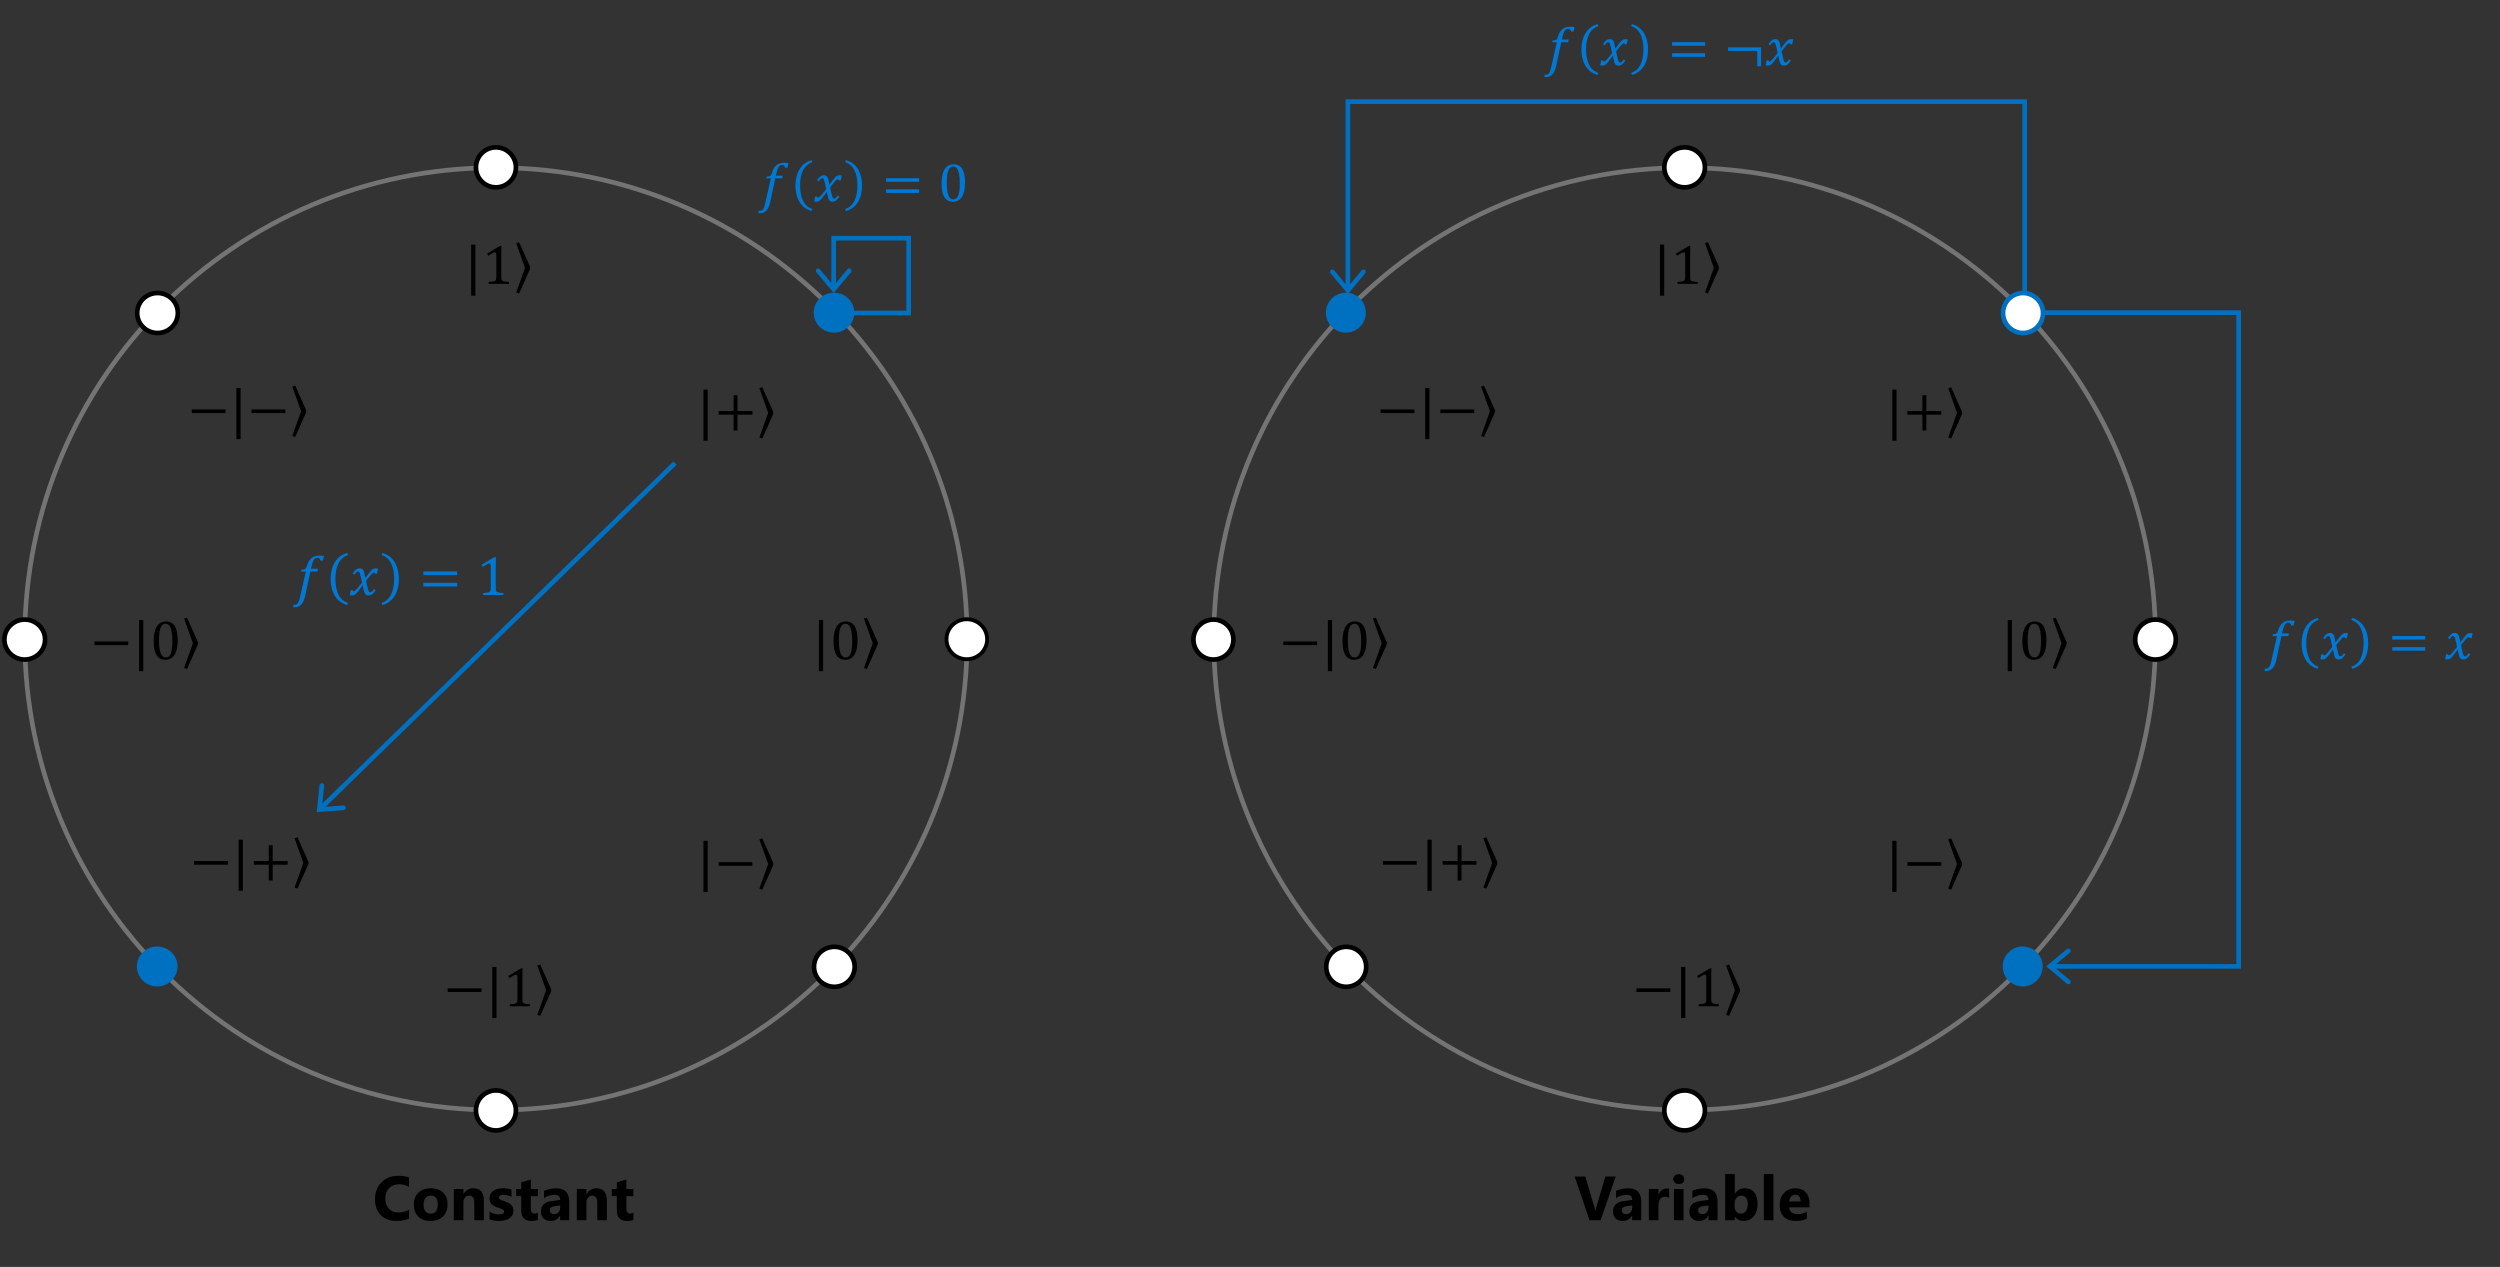 <svg width="738" height="374" viewBox="0 0 738 374" fill="none" xmlns="http://www.w3.org/2000/svg">
<rect x="0" y="0" width="738" height="374" fill="#333333" stroke="none"/>
<g clip-path="url(#clip0_5_635)">
<path fill-rule="evenodd" clip-rule="evenodd" d="M7.3 188.6C7.3 111.777 69.577 49.5 146.4 49.5C223.222 49.5 285.5 111.777 285.5 188.6C285.5 265.422 223.222 327.7 146.4 327.7C69.577 327.7 7.3 265.422 7.3 188.6Z" stroke="#747474" stroke-width="1.375" stroke-miterlimit="8"/>
<path fill-rule="evenodd" clip-rule="evenodd" d="M279.4 188.7C279.4 185.442 282.086 182.8 285.4 182.8C288.714 182.8 291.4 185.442 291.4 188.7C291.4 191.958 288.714 194.6 285.4 194.6C282.086 194.6 279.4 191.958 279.4 188.7Z" fill="white" stroke="black" stroke-width="1.146" stroke-miterlimit="8"/>
<path fill-rule="evenodd" clip-rule="evenodd" d="M140.5 49.4C140.5 46.142 143.142 43.5 146.4 43.5C149.658 43.5 152.3 46.142 152.3 49.4C152.3 52.659 149.658 55.3 146.4 55.3C143.142 55.3 140.5 52.659 140.5 49.4Z" fill="white" stroke="black" stroke-width="1.375" stroke-miterlimit="8"/>
<path fill-rule="evenodd" clip-rule="evenodd" d="M1.3 188.8C1.3 185.542 3.986 182.9 7.3 182.9C10.614 182.9 13.3 185.542 13.3 188.8C13.3 192.058 10.614 194.7 7.3 194.7C3.986 194.7 1.3 192.058 1.3 188.8Z" fill="white" stroke="black" stroke-width="1.375" stroke-miterlimit="8"/>
<path fill-rule="evenodd" clip-rule="evenodd" d="M140.5 327.8C140.5 324.542 143.142 321.9 146.4 321.9C149.658 321.9 152.3 324.542 152.3 327.8C152.3 331.058 149.658 333.7 146.4 333.7C143.142 333.7 140.5 331.058 140.5 327.8Z" fill="white" stroke="black" stroke-width="1.375" stroke-miterlimit="8"/>
<path fill-rule="evenodd" clip-rule="evenodd" d="M240.2 92.3C240.2 89.042 242.886 86.4 246.2 86.4C249.514 86.4 252.2 89.042 252.2 92.3C252.2 95.559 249.514 98.2 246.2 98.2C242.886 98.2 240.2 95.559 240.2 92.3Z" fill="#0070C0"/>
<path fill-rule="evenodd" clip-rule="evenodd" d="M240.3 285.4C240.3 282.142 242.986 279.5 246.3 279.5C249.614 279.5 252.3 282.142 252.3 285.4C252.3 288.658 249.614 291.3 246.3 291.3C242.986 291.3 240.3 288.658 240.3 285.4Z" fill="white" stroke="black" stroke-width="1.375" stroke-miterlimit="8"/>
<path fill-rule="evenodd" clip-rule="evenodd" d="M40.5 92.4C40.5 89.142 43.186 86.5 46.5 86.5C49.814 86.5 52.5 89.142 52.5 92.4C52.5 95.658 49.814 98.3 46.5 98.3C43.186 98.3 40.5 95.658 40.5 92.4Z" fill="white" stroke="black" stroke-width="1.375" stroke-miterlimit="8"/>
<path fill-rule="evenodd" clip-rule="evenodd" d="M40.4 285.3C40.4 282.042 43.086 279.4 46.4 279.4C49.714 279.4 52.4 282.042 52.4 285.3C52.4 288.558 49.714 291.2 46.4 291.2C43.086 291.2 40.4 288.558 40.4 285.3Z" fill="#0070C0"/>
<path fill-rule="evenodd" clip-rule="evenodd" d="M358.3 188.6C358.3 111.777 420.532 49.5 497.3 49.5C574.068 49.5 636.3 111.777 636.3 188.6C636.3 265.422 574.068 327.7 497.3 327.7C420.532 327.7 358.3 265.422 358.3 188.6Z" stroke="#747474" stroke-width="1.375" stroke-miterlimit="8"/>
<path fill-rule="evenodd" clip-rule="evenodd" d="M630.3 188.8C630.3 185.542 632.986 182.9 636.3 182.9C639.614 182.9 642.3 185.542 642.3 188.8C642.3 192.058 639.614 194.7 636.3 194.7C632.986 194.7 630.3 192.058 630.3 188.8Z" fill="white" stroke="black" stroke-width="1.375" stroke-miterlimit="8"/>
<path fill-rule="evenodd" clip-rule="evenodd" d="M491.3 49.4C491.3 46.142 493.986 43.5 497.3 43.5C500.614 43.5 503.3 46.142 503.3 49.4C503.3 52.659 500.614 55.3 497.3 55.3C493.986 55.3 491.3 52.659 491.3 49.4Z" fill="white" stroke="black" stroke-width="1.375" stroke-miterlimit="8"/>
<path fill-rule="evenodd" clip-rule="evenodd" d="M352.3 188.8C352.3 185.542 354.942 182.9 358.2 182.9C361.458 182.9 364.1 185.542 364.1 188.8C364.1 192.058 361.458 194.7 358.2 194.7C354.942 194.7 352.3 192.058 352.3 188.8Z" fill="white" stroke="black" stroke-width="1.375" stroke-miterlimit="8"/>
<path fill-rule="evenodd" clip-rule="evenodd" d="M491.3 327.8C491.3 324.542 493.986 321.9 497.3 321.9C500.614 321.9 503.3 324.542 503.3 327.8C503.3 331.058 500.614 333.7 497.3 333.7C493.986 333.7 491.3 331.058 491.3 327.8Z" fill="white" stroke="black" stroke-width="1.375" stroke-miterlimit="8"/>
<path fill-rule="evenodd" clip-rule="evenodd" d="M591.3 92.4C591.3 89.142 593.942 86.5 597.2 86.5C600.458 86.5 603.1 89.142 603.1 92.4C603.1 95.658 600.458 98.3 597.2 98.3C593.942 98.3 591.3 95.658 591.3 92.4Z" fill="white" stroke="#0070C0" stroke-width="1.375" stroke-miterlimit="8"/>
<path fill-rule="evenodd" clip-rule="evenodd" d="M591.2 285.3C591.2 282.042 593.842 279.4 597.1 279.4C600.358 279.4 603 282.042 603 285.3C603 288.558 600.358 291.2 597.1 291.2C593.842 291.2 591.2 288.558 591.2 285.3Z" fill="#0070C0"/>
<path fill-rule="evenodd" clip-rule="evenodd" d="M391.4 92.3C391.4 89.042 394.042 86.4 397.3 86.4C400.558 86.4 403.2 89.042 403.2 92.3C403.2 95.559 400.558 98.2 397.3 98.2C394.042 98.2 391.4 95.559 391.4 92.3Z" fill="#0070C0"/>
<path fill-rule="evenodd" clip-rule="evenodd" d="M391.5 285.4C391.5 282.142 394.142 279.5 397.4 279.5C400.658 279.5 403.3 282.142 403.3 285.4C403.3 288.658 400.658 291.3 397.4 291.3C394.142 291.3 391.5 288.658 391.5 285.4Z" fill="white" stroke="black" stroke-width="1.375" stroke-miterlimit="8"/>
<path d="M246.788 85.427V70.324L246.1 71.012H268.235L267.548 70.324V92.4L268.235 91.712H252.059V93.087H268.923V69.637H245.413V85.427H246.788ZM240.989 80.368L246.1 86.501L251.211 80.368C251.455 80.076 251.415 79.642 251.123 79.399C250.832 79.156 250.398 79.196 250.155 79.487L245.572 84.987H246.628L242.045 79.487C241.802 79.196 241.368 79.156 241.077 79.399C240.785 79.642 240.745 80.076 240.989 80.368Z" fill="#0070C0"/>
<path d="M198.79 136.208L93.787 238.514L94.746 239.499L199.75 137.192L198.79 136.208ZM94.325 231.813L93.499 239.755L101.459 239.136C101.837 239.106 102.12 238.775 102.091 238.397C102.061 238.018 101.731 237.735 101.352 237.765L94.214 238.32L94.952 239.077L95.692 231.956C95.732 231.578 95.457 231.24 95.08 231.201C94.702 231.161 94.364 231.436 94.325 231.813Z" fill="#0070C0"/>
<path d="M603.1 91.613H661.538V285.96H605.09V284.586H660.85L660.162 285.272V92.3L660.85 92.988H603.1V91.613ZM610.15 290.384L604.016 285.272L610.15 280.162C610.44 279.918 610.874 279.958 611.118 280.25C611.36 280.54 611.322 280.974 611.03 281.218L605.53 285.8V284.744L611.03 289.328C611.322 289.57 611.36 290.004 611.118 290.296C610.874 290.588 610.44 290.628 610.15 290.384Z" fill="#0070C0"/>
<path d="M397.212 85.744V29.331H598.37V85.9H596.996V30.019L597.682 30.706H397.9L398.588 30.019V85.744H397.212ZM403.012 80.684L397.9 86.818L392.788 80.684C392.546 80.393 392.584 79.959 392.876 79.716C393.168 79.473 393.602 79.512 393.844 79.804L398.428 85.304H397.372L401.956 79.804C402.198 79.512 402.632 79.473 402.924 79.716C403.216 79.959 403.254 80.393 403.012 80.684Z" fill="#0070C0"/>
<path fill-rule="evenodd" clip-rule="evenodd" d="M231.432 48.053C231.948 48.053 232.394 48.095 232.768 48.179L232.46 49.524H231.764C231.69 49.223 231.594 49.007 231.476 48.875C231.356 48.744 231.182 48.678 230.95 48.678C230.648 48.678 230.394 48.761 230.186 48.927C229.978 49.093 229.8 49.339 229.652 49.666C229.504 49.993 229.368 50.434 229.24 50.987L229.044 51.85H231.076L230.902 52.649H228.862L227.39 59.546C227.148 60.691 226.776 61.543 226.274 62.105C225.774 62.667 225.144 62.948 224.384 62.948C224.162 62.948 223.988 62.934 223.862 62.908L223.996 62.212C224.05 62.228 224.174 62.236 224.368 62.236C224.606 62.236 224.808 62.175 224.978 62.054C225.146 61.932 225.302 61.721 225.448 61.421C225.592 61.12 225.726 60.704 225.848 60.171L227.548 52.649H226.212L226.33 52.103C226.684 52.082 226.938 52.053 227.094 52.016C227.248 51.979 227.37 51.923 227.458 51.85C227.544 51.776 227.618 51.68 227.678 51.561C227.74 51.442 227.816 51.225 227.912 50.908C228.192 49.959 228.622 49.246 229.206 48.769C229.788 48.291 230.53 48.053 231.432 48.053Z" fill="#0078D4"/>
<path fill-rule="evenodd" clip-rule="evenodd" d="M249.704 47.285C251.242 47.691 252.426 48.568 253.25 49.915C254.076 51.262 254.488 52.888 254.488 54.792C254.488 56.701 254.078 58.326 253.254 59.668C252.432 61.01 251.248 61.884 249.704 62.29L249.514 61.681C250.732 61.275 251.638 60.474 252.23 59.277C252.824 58.08 253.12 56.558 253.12 54.713C253.12 52.93 252.824 51.45 252.234 50.271C251.644 49.092 250.728 48.3 249.49 47.894L249.704 47.285ZM239.6 47.285L239.814 47.894C238.58 48.3 237.666 49.092 237.072 50.271C236.48 51.45 236.182 52.93 236.182 54.713C236.182 56.558 236.48 58.08 237.072 59.277C237.666 60.474 238.572 61.275 239.79 61.681L239.6 62.29C238.054 61.884 236.87 61.01 236.048 59.668C235.226 58.326 234.814 56.701 234.814 54.792C234.814 52.888 235.226 51.262 236.052 49.915C236.878 48.568 238.06 47.691 239.6 47.285Z" fill="#0078D4"/>
<path fill-rule="evenodd" clip-rule="evenodd" d="M243.23 51.715C243.392 51.715 243.536 51.734 243.66 51.771C243.784 51.807 243.894 51.864 243.988 51.941C244.084 52.017 244.168 52.116 244.242 52.237C244.316 52.358 244.386 52.523 244.456 52.732C244.524 52.94 244.588 53.198 244.65 53.507C244.71 53.815 244.764 54.136 244.812 54.468H244.89C245.396 53.756 245.78 53.235 246.042 52.906C246.302 52.576 246.522 52.331 246.702 52.17C246.882 52.009 247.054 51.896 247.22 51.83C247.386 51.764 247.606 51.731 247.88 51.731C248.128 51.731 248.332 51.763 248.49 51.826L248.174 53.258H247.62C247.588 53.036 247.496 52.925 247.342 52.925C247.296 52.925 247.244 52.933 247.192 52.949C247.14 52.965 247.074 52.999 246.998 53.052C246.922 53.105 246.81 53.208 246.662 53.36C246.514 53.513 246.348 53.701 246.164 53.922C245.98 54.144 245.79 54.376 245.594 54.618L245.056 55.291C245.152 55.797 245.242 56.234 245.326 56.604C245.41 56.973 245.484 57.28 245.55 57.525C245.616 57.77 245.674 57.964 245.724 58.107C245.776 58.249 245.83 58.356 245.888 58.427C245.946 58.498 246.004 58.548 246.066 58.577C246.126 58.606 246.196 58.621 246.274 58.621C246.418 58.621 246.556 58.565 246.69 58.455C246.824 58.344 247.018 58.093 247.272 57.703L247.786 58.043C247.416 58.592 247.082 58.978 246.784 59.202C246.486 59.426 246.132 59.538 245.72 59.538C245.494 59.538 245.302 59.497 245.144 59.416C244.986 59.334 244.848 59.203 244.732 59.024C244.616 58.845 244.514 58.565 244.424 58.186C244.26 57.511 244.16 56.994 244.124 56.635H244.044C243.486 57.421 243.07 57.985 242.798 58.328C242.526 58.671 242.302 58.924 242.126 59.087C241.95 59.251 241.778 59.366 241.612 59.431C241.446 59.497 241.226 59.53 240.952 59.53C240.704 59.53 240.5 59.499 240.342 59.435L240.658 58.004H241.212C241.244 58.225 241.336 58.336 241.49 58.336C241.562 58.336 241.64 58.316 241.722 58.277C241.804 58.237 241.922 58.142 242.074 57.992C242.228 57.842 242.438 57.606 242.708 57.284C242.976 56.962 243.366 56.48 243.878 55.836C243.798 55.42 243.718 55.019 243.632 54.634C243.548 54.249 243.462 53.89 243.372 53.558C243.282 53.226 243.208 53.008 243.15 52.906C243.092 52.803 243.03 52.732 242.964 52.692C242.898 52.652 242.816 52.633 242.716 52.633C242.604 52.633 242.504 52.658 242.414 52.708C242.324 52.758 242.228 52.845 242.122 52.969C242.016 53.093 241.876 53.287 241.702 53.55L241.188 53.21C241.52 52.709 241.84 52.335 242.146 52.087C242.452 51.839 242.812 51.715 243.23 51.715Z" fill="#0078D4"/>
<path fill-rule="evenodd" clip-rule="evenodd" d="M261.578 55.9H271.324V56.952H261.578V55.9ZM261.578 52.617H271.324V53.669H261.578V52.617Z" fill="#0078D4"/>
<path fill-rule="evenodd" clip-rule="evenodd" d="M281.412 49.16C281.048 49.16 280.744 49.268 280.498 49.484C280.254 49.701 280.056 50.012 279.906 50.418C279.756 50.824 279.648 51.318 279.586 51.901C279.522 52.484 279.49 53.142 279.49 53.875C279.49 55.594 279.65 56.855 279.968 57.66C280.288 58.464 280.782 58.866 281.452 58.866C282.09 58.866 282.564 58.488 282.872 57.731C283.18 56.974 283.334 55.802 283.334 54.215C283.334 53.002 283.256 52.02 283.098 51.268C282.938 50.517 282.718 49.978 282.436 49.651C282.154 49.324 281.814 49.16 281.412 49.16ZM281.452 48.488C282.606 48.488 283.466 48.933 284.03 49.825C284.594 50.716 284.876 52.063 284.876 53.867C284.876 55.733 284.576 57.145 283.972 58.103C283.368 59.06 282.486 59.538 281.326 59.538C280.186 59.538 279.338 59.09 278.782 58.194C278.226 57.297 277.948 55.937 277.948 54.112C277.948 53.142 278.034 52.303 278.204 51.596C278.376 50.89 278.616 50.306 278.924 49.844C279.234 49.383 279.604 49.041 280.036 48.82C280.468 48.599 280.94 48.488 281.452 48.488Z" fill="#0078D4"/>
<path fill-rule="evenodd" clip-rule="evenodd" d="M94.253 164.01C94.783 164.01 95.239 164.053 95.623 164.14L95.307 165.518H94.593C94.518 165.21 94.419 164.988 94.298 164.853C94.176 164.718 93.996 164.65 93.759 164.65C93.451 164.65 93.19 164.735 92.976 164.906C92.763 165.076 92.581 165.328 92.429 165.664C92.278 165.998 92.138 166.45 92.008 167.018L91.805 167.9H93.888L93.71 168.72H91.619L90.111 175.788C89.863 176.96 89.482 177.834 88.968 178.41C88.455 178.984 87.809 179.272 87.031 179.272C86.804 179.272 86.626 179.26 86.496 179.232L86.634 178.518C86.688 178.534 86.815 178.544 87.015 178.544C87.258 178.544 87.466 178.48 87.639 178.356C87.812 178.232 87.973 178.016 88.121 177.708C88.27 177.4 88.406 176.974 88.531 176.428L90.273 168.72H88.903L89.025 168.16C89.387 168.138 89.648 168.108 89.807 168.07C89.967 168.032 90.091 167.976 90.18 167.9C90.269 167.824 90.345 167.726 90.407 167.604C90.469 167.484 90.549 167.26 90.646 166.936C90.933 165.964 91.374 165.232 91.971 164.744C92.568 164.255 93.329 164.01 94.253 164.01Z" fill="#0078D4"/>
<path fill-rule="evenodd" clip-rule="evenodd" d="M112.848 163.227C114.426 163.643 115.638 164.541 116.483 165.922C117.329 167.302 117.752 168.968 117.752 170.918C117.752 172.874 117.33 174.54 116.487 175.916C115.644 177.29 114.431 178.186 112.848 178.602L112.653 177.978C113.902 177.562 114.83 176.742 115.438 175.514C116.046 174.288 116.349 172.728 116.349 170.838C116.349 169.012 116.047 167.494 115.442 166.286C114.836 165.079 113.899 164.267 112.629 163.851L112.848 163.227ZM102.514 163.227L102.733 163.851C101.468 164.267 100.532 165.079 99.924 166.286C99.316 167.494 99.012 169.012 99.012 170.838C99.012 172.728 99.316 174.288 99.924 175.514C100.532 176.742 101.46 177.562 102.708 177.978L102.514 178.602C100.931 178.186 99.717 177.29 98.874 175.916C98.032 174.54 97.61 172.874 97.61 170.918C97.61 168.968 98.033 167.302 98.879 165.922C99.724 164.541 100.936 163.643 102.514 163.227Z" fill="#0078D4"/>
<path fill-rule="evenodd" clip-rule="evenodd" d="M106.2 167.762C106.368 167.762 106.515 167.782 106.642 167.82C106.769 167.858 106.881 167.916 106.978 167.994C107.076 168.072 107.162 168.174 107.238 168.298C107.313 168.422 107.386 168.59 107.457 168.804C107.527 169.018 107.593 169.282 107.655 169.598C107.717 169.914 107.773 170.244 107.821 170.584H107.902C108.421 169.854 108.814 169.32 109.082 168.982C109.349 168.644 109.575 168.394 109.759 168.228C109.942 168.064 110.119 167.948 110.289 167.88C110.46 167.812 110.685 167.78 110.966 167.78C111.22 167.78 111.428 167.812 111.59 167.876L111.266 169.344H110.699C110.666 169.116 110.572 169.002 110.415 169.002C110.366 169.002 110.315 169.012 110.261 169.028C110.207 169.044 110.141 169.078 110.062 169.132C109.984 169.186 109.869 169.292 109.718 169.448C109.567 169.606 109.396 169.798 109.207 170.024C109.018 170.252 108.824 170.488 108.624 170.738L108.073 171.426C108.17 171.946 108.262 172.394 108.348 172.772C108.435 173.15 108.512 173.466 108.579 173.716C108.647 173.968 108.706 174.166 108.757 174.312C108.809 174.458 108.864 174.568 108.924 174.64C108.983 174.714 109.044 174.764 109.106 174.794C109.168 174.824 109.24 174.838 109.321 174.838C109.467 174.838 109.609 174.782 109.746 174.668C109.884 174.556 110.083 174.298 110.342 173.898L110.869 174.248C110.491 174.81 110.149 175.204 109.844 175.434C109.538 175.664 109.175 175.78 108.753 175.78C108.521 175.78 108.324 175.738 108.162 175.654C108 175.57 107.859 175.436 107.74 175.252C107.621 175.068 107.516 174.782 107.424 174.394C107.257 173.702 107.154 173.172 107.116 172.804H107.035C106.462 173.61 106.037 174.188 105.758 174.538C105.48 174.89 105.251 175.15 105.069 175.318C104.888 175.484 104.713 175.602 104.543 175.67C104.372 175.738 104.147 175.772 103.866 175.772C103.612 175.772 103.404 175.738 103.242 175.674L103.566 174.206H104.133C104.166 174.434 104.26 174.548 104.417 174.548C104.493 174.548 104.572 174.526 104.656 174.486C104.74 174.446 104.86 174.348 105.017 174.194C105.174 174.04 105.39 173.798 105.665 173.47C105.941 173.14 106.341 172.646 106.865 171.986C106.784 171.558 106.7 171.148 106.614 170.754C106.527 170.36 106.438 169.992 106.346 169.652C106.254 169.31 106.179 169.088 106.119 168.982C106.06 168.878 105.996 168.804 105.929 168.764C105.861 168.724 105.776 168.704 105.673 168.704C105.56 168.704 105.457 168.728 105.365 168.78C105.273 168.832 105.174 168.92 105.065 169.048C104.957 169.174 104.814 169.374 104.636 169.644L104.109 169.294C104.449 168.782 104.776 168.398 105.09 168.144C105.403 167.89 105.773 167.762 106.2 167.762Z" fill="#0078D4"/>
<path fill-rule="evenodd" clip-rule="evenodd" d="M124.96 172.05H134.946V173.128H124.96V172.05ZM124.96 168.686H134.946V169.764H124.96V168.686Z" fill="#0078D4"/>
<path fill-rule="evenodd" clip-rule="evenodd" d="M145.946 164.456H146.392C146.36 164.975 146.344 165.694 146.344 166.612V173.534C146.344 173.848 146.362 174.084 146.396 174.244C146.432 174.402 146.494 174.532 146.582 174.632C146.672 174.732 146.8 174.81 146.968 174.868C147.136 174.924 147.346 174.968 147.6 174.996C147.854 175.026 148.188 175.046 148.604 175.058V175.65H142.614V175.058C143.214 175.03 143.644 174.994 143.9 174.948C144.156 174.902 144.352 174.834 144.488 174.742C144.622 174.65 144.722 174.52 144.784 174.352C144.846 174.186 144.876 173.912 144.876 173.534V166.96C144.876 166.744 144.838 166.586 144.762 166.486C144.688 166.386 144.576 166.336 144.43 166.336C144.258 166.336 144.012 166.426 143.694 166.604C143.374 166.782 142.98 167.028 142.51 167.342L142.152 166.718L145.946 164.456Z" fill="#0078D4"/>
<path fill-rule="evenodd" clip-rule="evenodd" d="M676.048 183.182C676.564 183.182 677.01 183.226 677.384 183.31L677.076 184.654H676.38C676.306 184.354 676.21 184.138 676.092 184.006C675.972 183.874 675.798 183.808 675.564 183.808C675.264 183.808 675.01 183.89 674.802 184.056C674.594 184.224 674.416 184.47 674.268 184.796C674.12 185.124 673.982 185.564 673.856 186.118L673.658 186.98H675.692L675.518 187.778H673.476L672.006 194.676C671.762 195.82 671.392 196.674 670.89 197.236C670.39 197.796 669.758 198.078 669 198.078C668.778 198.078 668.604 198.064 668.478 198.038L668.612 197.342C668.664 197.358 668.788 197.366 668.984 197.366C669.222 197.366 669.424 197.306 669.592 197.184C669.762 197.062 669.918 196.852 670.064 196.552C670.208 196.25 670.342 195.834 670.462 195.302L672.164 187.778H670.826L670.946 187.232C671.298 187.212 671.554 187.182 671.708 187.146C671.864 187.108 671.986 187.054 672.072 186.98C672.16 186.906 672.234 186.81 672.294 186.692C672.354 186.572 672.432 186.354 672.528 186.038C672.806 185.09 673.238 184.376 673.82 183.898C674.404 183.422 675.146 183.182 676.048 183.182Z" fill="#0078D4"/>
<path fill-rule="evenodd" clip-rule="evenodd" d="M694.318 182.416C695.858 182.822 697.042 183.698 697.866 185.046C698.692 186.392 699.104 188.018 699.104 189.922C699.104 191.83 698.692 193.456 697.87 194.798C697.048 196.14 695.864 197.014 694.318 197.42L694.128 196.812C695.346 196.406 696.252 195.604 696.846 194.406C697.44 193.21 697.736 191.688 697.736 189.842C697.736 188.06 697.44 186.58 696.85 185.402C696.26 184.222 695.344 183.43 694.106 183.024L694.318 182.416ZM684.216 182.416L684.428 183.024C683.194 183.43 682.282 184.222 681.688 185.402C681.094 186.58 680.798 188.06 680.798 189.842C680.798 191.688 681.094 193.21 681.688 194.406C682.282 195.604 683.186 196.406 684.406 196.812L684.216 197.42C682.67 197.014 681.486 196.14 680.664 194.798C679.84 193.456 679.43 191.83 679.43 189.922C679.43 188.018 679.842 186.392 680.668 185.046C681.492 183.698 682.676 182.822 684.216 182.416Z" fill="#0078D4"/>
<path fill-rule="evenodd" clip-rule="evenodd" d="M687.844 186.846C688.008 186.846 688.152 186.864 688.276 186.9C688.4 186.938 688.51 186.994 688.604 187.07C688.7 187.148 688.784 187.246 688.858 187.368C688.932 187.488 689.002 187.654 689.07 187.862C689.14 188.07 689.204 188.328 689.264 188.636C689.326 188.946 689.38 189.266 689.426 189.598H689.506C690.012 188.886 690.396 188.366 690.656 188.036C690.918 187.706 691.138 187.46 691.318 187.3C691.496 187.14 691.67 187.026 691.836 186.96C692.002 186.894 692.222 186.862 692.496 186.862C692.744 186.862 692.946 186.892 693.106 186.956L692.788 188.388H692.234C692.204 188.166 692.112 188.056 691.958 188.056C691.91 188.056 691.86 188.064 691.808 188.08C691.756 188.096 691.69 188.13 691.614 188.182C691.538 188.234 691.426 188.338 691.278 188.49C691.13 188.644 690.964 188.83 690.78 189.052C690.594 189.274 690.406 189.506 690.21 189.748L689.672 190.42C689.766 190.926 689.856 191.364 689.942 191.734C690.026 192.102 690.1 192.41 690.166 192.656C690.232 192.9 690.29 193.094 690.34 193.236C690.39 193.38 690.444 193.486 690.502 193.558C690.56 193.628 690.62 193.678 690.68 193.708C690.742 193.736 690.812 193.75 690.89 193.75C691.032 193.75 691.172 193.696 691.306 193.584C691.44 193.474 691.634 193.224 691.886 192.834L692.402 193.174C692.032 193.722 691.698 194.108 691.4 194.332C691.102 194.556 690.748 194.668 690.336 194.668C690.11 194.668 689.918 194.628 689.76 194.546C689.6 194.464 689.464 194.334 689.348 194.154C689.232 193.974 689.128 193.696 689.04 193.316C688.876 192.64 688.776 192.124 688.738 191.766H688.66C688.1 192.552 687.686 193.116 687.414 193.458C687.142 193.8 686.918 194.054 686.742 194.218C686.564 194.382 686.394 194.496 686.228 194.562C686.062 194.628 685.84 194.66 685.566 194.66C685.318 194.66 685.116 194.628 684.958 194.566L685.274 193.134H685.828C685.86 193.356 685.952 193.466 686.104 193.466C686.178 193.466 686.256 193.446 686.338 193.406C686.42 193.368 686.538 193.272 686.69 193.122C686.842 192.972 687.054 192.736 687.322 192.414C687.592 192.092 687.982 191.61 688.494 190.966C688.414 190.55 688.332 190.15 688.248 189.764C688.164 189.38 688.076 189.02 687.988 188.688C687.898 188.356 687.824 188.138 687.766 188.036C687.708 187.932 687.646 187.862 687.58 187.822C687.514 187.782 687.43 187.762 687.33 187.762C687.22 187.762 687.12 187.788 687.03 187.838C686.94 187.888 686.842 187.976 686.738 188.1C686.632 188.222 686.492 188.416 686.318 188.68L685.804 188.34C686.136 187.84 686.456 187.464 686.762 187.218C687.066 186.97 687.428 186.846 687.844 186.846Z" fill="#0078D4"/>
<path fill-rule="evenodd" clip-rule="evenodd" d="M706.194 191.03H715.94V192.082H706.194V191.03ZM706.194 187.748H715.94V188.8H706.194V187.748Z" fill="#0078D4"/>
<path fill-rule="evenodd" clip-rule="evenodd" d="M724.668 186.846C724.83 186.846 724.974 186.864 725.098 186.9C725.222 186.938 725.332 186.994 725.426 187.07C725.522 187.148 725.606 187.246 725.68 187.368C725.754 187.488 725.824 187.654 725.894 187.862C725.962 188.07 726.026 188.328 726.088 188.636C726.148 188.946 726.202 189.266 726.25 189.598H726.328C726.834 188.886 727.218 188.366 727.48 188.036C727.74 187.706 727.96 187.46 728.14 187.3C728.32 187.14 728.492 187.026 728.658 186.96C728.824 186.894 729.044 186.862 729.318 186.862C729.566 186.862 729.77 186.892 729.928 186.956L729.612 188.388H729.058C729.026 188.166 728.934 188.056 728.78 188.056C728.734 188.056 728.684 188.064 728.63 188.08C728.578 188.096 728.512 188.13 728.436 188.182C728.36 188.234 728.248 188.338 728.1 188.49C727.952 188.644 727.786 188.83 727.602 189.052C727.418 189.274 727.228 189.506 727.032 189.748L726.494 190.42C726.59 190.926 726.68 191.364 726.764 191.734C726.848 192.102 726.924 192.41 726.988 192.656C727.054 192.9 727.112 193.094 727.162 193.236C727.214 193.38 727.268 193.486 727.326 193.558C727.384 193.628 727.442 193.678 727.504 193.708C727.564 193.736 727.634 193.75 727.712 193.75C727.856 193.75 727.994 193.696 728.128 193.584C728.262 193.474 728.456 193.224 728.71 192.834L729.224 193.174C728.854 193.722 728.52 194.108 728.222 194.332C727.924 194.556 727.57 194.668 727.16 194.668C726.932 194.668 726.74 194.628 726.582 194.546C726.424 194.464 726.286 194.334 726.17 194.154C726.054 193.974 725.952 193.696 725.862 193.316C725.698 192.64 725.598 192.124 725.562 191.766H725.482C724.924 192.552 724.508 193.116 724.236 193.458C723.964 193.8 723.74 194.054 723.564 194.218C723.388 194.382 723.216 194.496 723.05 194.562C722.884 194.628 722.664 194.66 722.39 194.66C722.142 194.66 721.938 194.628 721.78 194.566L722.096 193.134H722.65C722.682 193.356 722.774 193.466 722.928 193.466C723 193.466 723.078 193.446 723.16 193.406C723.242 193.368 723.36 193.272 723.512 193.122C723.666 192.972 723.876 192.736 724.146 192.414C724.414 192.092 724.804 191.61 725.316 190.966C725.236 190.55 725.156 190.15 725.07 189.764C724.986 189.38 724.9 189.02 724.81 188.688C724.72 188.356 724.646 188.138 724.588 188.036C724.53 187.932 724.468 187.862 724.402 187.822C724.336 187.782 724.254 187.762 724.154 187.762C724.042 187.762 723.942 187.788 723.852 187.838C723.762 187.888 723.666 187.976 723.56 188.1C723.454 188.222 723.314 188.416 723.14 188.68L722.626 188.34C722.958 187.84 723.278 187.464 723.584 187.218C723.89 186.97 724.25 186.846 724.668 186.846Z" fill="#0078D4"/>
<path fill-rule="evenodd" clip-rule="evenodd" d="M463.452 7.881C463.968 7.881 464.414 7.924 464.788 8.008L464.48 9.353H463.784C463.71 9.052 463.614 8.836 463.496 8.704C463.376 8.572 463.202 8.506 462.97 8.506C462.668 8.506 462.414 8.589 462.206 8.756C461.998 8.922 461.82 9.168 461.672 9.495C461.524 9.822 461.388 10.262 461.26 10.816L461.062 11.678H463.096L462.922 12.477H460.88L459.41 19.375C459.166 20.519 458.796 21.372 458.294 21.934C457.794 22.495 457.164 22.776 456.404 22.776C456.182 22.776 456.008 22.763 455.882 22.737L456.016 22.041C456.068 22.056 456.192 22.064 456.388 22.064C456.626 22.064 456.828 22.004 456.996 21.882C457.166 21.761 457.322 21.55 457.468 21.25C457.612 20.949 457.746 20.532 457.868 20L459.568 12.477H458.23L458.35 11.931C458.702 11.91 458.958 11.881 459.112 11.844C459.268 11.808 459.39 11.752 459.476 11.678C459.564 11.604 459.638 11.508 459.698 11.39C459.758 11.271 459.836 11.053 459.932 10.737C460.212 9.788 460.642 9.075 461.224 8.597C461.808 8.12 462.55 7.881 463.452 7.881Z" fill="#0078D4"/>
<path fill-rule="evenodd" clip-rule="evenodd" d="M481.722 7.114C483.262 7.52 484.446 8.396 485.27 9.744C486.096 11.091 486.508 12.717 486.508 14.62C486.508 16.529 486.098 18.155 485.274 19.497C484.452 20.839 483.268 21.713 481.722 22.119L481.532 21.51C482.752 21.104 483.656 20.302 484.25 19.105C484.844 17.908 485.14 16.387 485.14 14.541C485.14 12.759 484.844 11.278 484.254 10.1C483.664 8.921 482.748 8.129 481.51 7.723L481.722 7.114ZM471.62 7.114L471.832 7.723C470.598 8.129 469.686 8.921 469.092 10.1C468.498 11.278 468.202 12.759 468.202 14.541C468.202 16.387 468.498 17.908 469.092 19.105C469.686 20.302 470.59 21.104 471.81 21.51L471.62 22.119C470.074 21.713 468.89 20.839 468.068 19.497C467.244 18.155 466.834 16.529 466.834 14.62C466.834 12.717 467.246 11.091 468.072 9.744C468.896 8.396 470.08 7.52 471.62 7.114Z" fill="#0078D4"/>
<path fill-rule="evenodd" clip-rule="evenodd" d="M475.248 11.544C475.412 11.544 475.556 11.562 475.68 11.599C475.804 11.636 475.914 11.693 476.008 11.769C476.104 11.846 476.188 11.945 476.262 12.066C476.336 12.187 476.406 12.352 476.474 12.56C476.544 12.769 476.608 13.027 476.668 13.335C476.73 13.644 476.784 13.964 476.83 14.297H476.91C477.416 13.585 477.8 13.064 478.06 12.734C478.322 12.405 478.542 12.16 478.722 11.999C478.9 11.838 479.074 11.724 479.24 11.659C479.406 11.593 479.626 11.56 479.9 11.56C480.148 11.56 480.35 11.591 480.51 11.655L480.192 13.086H479.64C479.608 12.865 479.516 12.754 479.362 12.754C479.314 12.754 479.264 12.762 479.212 12.778C479.16 12.794 479.094 12.828 479.018 12.881C478.942 12.933 478.83 13.036 478.682 13.189C478.534 13.342 478.368 13.529 478.184 13.751C477.998 13.972 477.81 14.204 477.614 14.447L477.076 15.119C477.172 15.625 477.26 16.063 477.346 16.432C477.43 16.801 477.504 17.109 477.57 17.354C477.636 17.599 477.694 17.793 477.744 17.935C477.794 18.078 477.848 18.184 477.906 18.256C477.964 18.327 478.024 18.377 478.084 18.406C478.146 18.435 478.216 18.449 478.294 18.449C478.436 18.449 478.576 18.394 478.71 18.283C478.844 18.173 479.038 17.922 479.29 17.532L479.806 17.872C479.436 18.42 479.102 18.807 478.804 19.031C478.506 19.255 478.152 19.367 477.74 19.367C477.514 19.367 477.322 19.326 477.164 19.244C477.004 19.163 476.868 19.032 476.752 18.853C476.636 18.674 476.532 18.394 476.444 18.014C476.28 17.339 476.18 16.823 476.142 16.464H476.064C475.504 17.25 475.09 17.814 474.818 18.157C474.546 18.5 474.322 18.753 474.146 18.916C473.968 19.08 473.798 19.194 473.632 19.26C473.466 19.326 473.244 19.359 472.97 19.359C472.722 19.359 472.52 19.327 472.362 19.264L472.678 17.832H473.232C473.264 18.054 473.356 18.165 473.508 18.165C473.582 18.165 473.66 18.145 473.742 18.105C473.824 18.066 473.942 17.971 474.094 17.821C474.246 17.67 474.458 17.434 474.726 17.113C474.996 16.791 475.386 16.308 475.898 15.665C475.818 15.248 475.736 14.848 475.652 14.463C475.568 14.078 475.48 13.719 475.392 13.387C475.302 13.055 475.228 12.837 475.17 12.734C475.112 12.631 475.05 12.56 474.984 12.521C474.918 12.481 474.834 12.461 474.734 12.461C474.624 12.461 474.524 12.486 474.434 12.537C474.344 12.587 474.246 12.674 474.142 12.798C474.036 12.922 473.896 13.115 473.722 13.379L473.208 13.039C473.54 12.538 473.86 12.163 474.166 11.916C474.472 11.668 474.832 11.544 475.248 11.544Z" fill="#0078D4"/>
<path fill-rule="evenodd" clip-rule="evenodd" d="M493.598 15.728H503.344V16.78H493.598V15.728ZM493.598 12.446H503.344V13.498H493.598V12.446Z" fill="#0078D4"/>
<path fill-rule="evenodd" clip-rule="evenodd" d="M510.126 13.98H519.87V19.565H518.748V15.024H510.126V13.98Z" fill="#0078D4"/>
<path fill-rule="evenodd" clip-rule="evenodd" d="M524.102 11.544C524.266 11.544 524.41 11.562 524.534 11.599C524.658 11.636 524.768 11.693 524.862 11.769C524.956 11.846 525.042 11.945 525.116 12.066C525.188 12.187 525.26 12.352 525.328 12.56C525.398 12.769 525.462 13.027 525.522 13.335C525.584 13.644 525.638 13.964 525.684 14.297H525.764C526.27 13.585 526.654 13.064 526.914 12.734C527.176 12.405 527.396 12.16 527.576 11.999C527.754 11.838 527.928 11.724 528.094 11.659C528.26 11.593 528.48 11.56 528.754 11.56C529.002 11.56 529.204 11.591 529.362 11.655L529.046 13.086H528.492C528.462 12.865 528.368 12.754 528.216 12.754C528.168 12.754 528.118 12.762 528.066 12.778C528.012 12.794 527.948 12.828 527.872 12.881C527.796 12.933 527.684 13.036 527.536 13.189C527.388 13.342 527.222 13.529 527.038 13.751C526.852 13.972 526.662 14.204 526.468 14.447L525.93 15.119C526.024 15.625 526.114 16.063 526.198 16.432C526.284 16.801 526.358 17.109 526.424 17.354C526.49 17.599 526.548 17.793 526.598 17.935C526.648 18.078 526.702 18.184 526.76 18.256C526.818 18.327 526.878 18.377 526.938 18.406C527 18.435 527.068 18.449 527.148 18.449C527.29 18.449 527.428 18.394 527.564 18.283C527.698 18.173 527.892 17.922 528.144 17.532L528.658 17.872C528.29 18.42 527.956 18.807 527.658 19.031C527.36 19.255 527.006 19.367 526.594 19.367C526.368 19.367 526.176 19.326 526.016 19.244C525.858 19.163 525.722 19.032 525.606 18.853C525.49 18.674 525.386 18.394 525.298 18.014C525.134 17.339 525.034 16.823 524.996 16.464H524.918C524.358 17.25 523.944 17.814 523.672 18.157C523.4 18.5 523.176 18.753 523 18.916C522.822 19.08 522.652 19.194 522.486 19.26C522.318 19.326 522.098 19.359 521.824 19.359C521.576 19.359 521.374 19.327 521.216 19.264L521.532 17.832H522.086C522.118 18.054 522.21 18.165 522.362 18.165C522.436 18.165 522.514 18.145 522.596 18.105C522.678 18.066 522.794 17.971 522.948 17.821C523.1 17.67 523.312 17.434 523.58 17.113C523.85 16.791 524.24 16.308 524.752 15.665C524.672 15.248 524.59 14.848 524.506 14.463C524.422 14.078 524.334 13.719 524.246 13.387C524.156 13.055 524.082 12.837 524.024 12.734C523.966 12.631 523.904 12.56 523.838 12.521C523.772 12.481 523.688 12.461 523.588 12.461C523.478 12.461 523.378 12.486 523.288 12.537C523.198 12.587 523.1 12.674 522.996 12.798C522.89 12.922 522.75 13.115 522.576 13.379L522.062 13.039C522.394 12.538 522.714 12.163 523.018 11.916C523.324 11.668 523.686 11.544 524.102 11.544Z" fill="#0078D4"/>
<path d="M120.742 359.742C119.801 360.197 118.573 360.425 117.058 360.425C115.081 360.425 113.527 359.844 112.395 358.682C111.263 357.52 110.697 355.971 110.697 354.037C110.697 351.976 111.332 350.305 112.602 349.023C113.878 347.742 115.531 347.101 117.561 347.101C118.819 347.101 119.879 347.26 120.742 347.577V350.371C119.879 349.856 118.897 349.598 117.795 349.598C116.585 349.598 115.609 349.979 114.866 350.739C114.123 351.5 113.752 352.53 113.752 353.83C113.752 355.076 114.102 356.07 114.803 356.813C115.504 357.55 116.447 357.918 117.633 357.918C118.765 357.918 119.801 357.642 120.742 357.091V359.742ZM127.094 360.425C125.56 360.425 124.353 359.996 123.473 359.14C122.598 358.277 122.161 357.109 122.161 355.636C122.161 354.115 122.616 352.926 123.527 352.069C124.437 351.207 125.668 350.775 127.219 350.775C128.747 350.775 129.945 351.207 130.813 352.069C131.682 352.926 132.116 354.061 132.116 355.474C132.116 357.002 131.667 358.208 130.768 359.095C129.876 359.981 128.651 360.425 127.094 360.425ZM127.165 352.95C126.495 352.95 125.974 353.18 125.602 353.641C125.231 354.103 125.045 354.755 125.045 355.6C125.045 357.367 125.758 358.25 127.183 358.25C128.543 358.25 129.223 357.343 129.223 355.528C129.223 353.809 128.537 352.95 127.165 352.95ZM142.843 360.2H140.013V355.088C140.013 353.662 139.504 352.95 138.486 352.95C137.995 352.95 137.59 353.138 137.273 353.516C136.955 353.893 136.797 354.372 136.797 354.953V360.2H133.958V351H136.797V352.455H136.833C137.509 351.335 138.495 350.775 139.788 350.775C141.825 350.775 142.843 352.039 142.843 354.567V360.2ZM144.496 359.957V357.657C144.963 357.939 145.428 358.149 145.889 358.286C146.356 358.424 146.796 358.493 147.21 358.493C147.713 358.493 148.108 358.424 148.396 358.286C148.689 358.149 148.836 357.939 148.836 357.657C148.836 357.478 148.77 357.328 148.638 357.208C148.506 357.088 148.336 356.984 148.126 356.894C147.922 356.804 147.698 356.723 147.452 356.651C147.207 356.579 146.97 356.498 146.742 356.409C146.377 356.271 146.054 356.124 145.772 355.968C145.497 355.807 145.263 355.621 145.071 355.411C144.886 355.202 144.742 354.959 144.64 354.684C144.544 354.408 144.496 354.082 144.496 353.704C144.496 353.189 144.607 352.746 144.829 352.375C145.056 352.003 145.356 351.701 145.727 351.467C146.104 351.228 146.533 351.054 147.012 350.946C147.497 350.832 148 350.775 148.521 350.775C148.929 350.775 149.342 350.808 149.761 350.874C150.18 350.934 150.594 351.024 151.001 351.144V353.336C150.642 353.126 150.255 352.971 149.842 352.869C149.435 352.761 149.033 352.707 148.638 352.707C148.452 352.707 148.276 352.725 148.108 352.761C147.946 352.791 147.803 352.839 147.677 352.905C147.551 352.965 147.452 353.045 147.38 353.147C147.308 353.243 147.272 353.354 147.272 353.48C147.272 353.647 147.326 353.791 147.434 353.911C147.542 354.031 147.683 354.136 147.856 354.225C148.03 354.309 148.222 354.387 148.431 354.459C148.647 354.525 148.86 354.594 149.069 354.666C149.447 354.797 149.788 354.941 150.094 355.097C150.399 355.253 150.66 355.435 150.875 355.645C151.097 355.855 151.265 356.1 151.378 356.382C151.498 356.663 151.558 356.999 151.558 357.388C151.558 357.933 151.438 358.4 151.199 358.789C150.965 359.173 150.651 359.487 150.255 359.733C149.866 359.972 149.414 360.146 148.899 360.254C148.39 360.368 147.859 360.425 147.308 360.425C146.296 360.425 145.359 360.269 144.496 359.957ZM158.763 360.092C158.344 360.314 157.712 360.425 156.868 360.425C154.867 360.425 153.867 359.385 153.867 357.307V353.093H152.376V351H153.867V349.014L156.697 348.206V351H158.763V353.093H156.697V356.813C156.697 357.771 157.077 358.25 157.838 358.25C158.138 358.25 158.446 358.164 158.763 357.99V360.092ZM168.026 360.2H165.34V358.879H165.304C164.687 359.91 163.774 360.425 162.564 360.425C161.671 360.425 160.968 360.173 160.453 359.67C159.943 359.161 159.689 358.484 159.689 357.639C159.689 355.855 160.746 354.824 162.86 354.549L165.358 354.216C165.358 353.21 164.813 352.707 163.723 352.707C162.627 352.707 161.585 353.033 160.596 353.686V351.548C160.992 351.344 161.531 351.165 162.213 351.009C162.902 350.853 163.528 350.775 164.091 350.775C166.715 350.775 168.026 352.084 168.026 354.702V360.2ZM165.358 356.463V355.843L163.687 356.058C162.765 356.178 162.303 356.594 162.303 357.307C162.303 357.63 162.414 357.897 162.636 358.107C162.863 358.31 163.169 358.412 163.552 358.412C164.085 358.412 164.519 358.229 164.855 357.864C165.19 357.493 165.358 357.026 165.358 356.463ZM179.158 360.2H176.328V355.088C176.328 353.662 175.819 352.95 174.801 352.95C174.309 352.95 173.905 353.138 173.588 353.516C173.27 353.893 173.112 354.372 173.112 354.953V360.2H170.272V351H173.112V352.455H173.147C173.824 351.335 174.81 350.775 176.103 350.775C178.14 350.775 179.158 352.039 179.158 354.567V360.2ZM186.974 360.092C186.555 360.314 185.923 360.425 185.079 360.425C183.078 360.425 182.078 359.385 182.078 357.307V353.093H180.587V351H182.078V349.014L184.908 348.206V351H186.974V353.093H184.908V356.813C184.908 357.771 185.288 358.25 186.049 358.25C186.349 358.25 186.657 358.164 186.974 357.99V360.092Z" fill="black"/>
<path d="M476.953 347.316L472.515 360.2H469.226L464.842 347.316H467.968L470.655 356.283C470.798 356.768 470.885 357.196 470.915 357.568H470.969C471.011 357.166 471.104 356.726 471.248 356.247L473.916 347.316H476.953ZM484.491 360.2H481.804V358.879H481.768C481.151 359.91 480.238 360.425 479.028 360.425C478.136 360.425 477.432 360.173 476.917 359.67C476.408 359.161 476.153 358.484 476.153 357.639C476.153 355.855 477.21 354.824 479.325 354.549L481.822 354.216C481.822 353.21 481.277 352.707 480.187 352.707C479.091 352.707 478.049 353.033 477.061 353.686V351.548C477.456 351.344 477.995 351.165 478.678 351.009C479.367 350.853 479.993 350.775 480.556 350.775C483.179 350.775 484.491 352.084 484.491 354.702V360.2ZM481.822 356.463V355.843L480.151 356.058C479.229 356.178 478.768 356.594 478.768 357.307C478.768 357.63 478.878 357.897 479.1 358.107C479.328 358.31 479.633 358.412 480.016 358.412C480.55 358.412 480.984 358.229 481.319 357.864C481.655 357.493 481.822 357.026 481.822 356.463ZM492.738 353.561C492.397 353.375 491.999 353.282 491.543 353.282C490.926 353.282 490.444 353.51 490.097 353.965C489.75 354.414 489.576 355.028 489.576 355.807V360.2H486.737V351H489.576V352.707H489.612C490.061 351.461 490.87 350.838 492.038 350.838C492.337 350.838 492.571 350.874 492.738 350.946V353.561ZM495.577 349.545C495.098 349.545 494.706 349.404 494.4 349.122C494.095 348.835 493.942 348.484 493.942 348.071C493.942 347.646 494.095 347.298 494.4 347.029C494.706 346.759 495.098 346.625 495.577 346.625C496.063 346.625 496.455 346.759 496.754 347.029C497.06 347.298 497.213 347.646 497.213 348.071C497.213 348.502 497.06 348.856 496.754 349.131C496.455 349.407 496.063 349.545 495.577 349.545ZM496.979 360.2H494.14V351H496.979V360.2ZM507.023 360.2H504.337V358.879H504.301C503.684 359.91 502.771 360.425 501.561 360.425C500.669 360.425 499.965 360.173 499.45 359.67C498.941 359.161 498.686 358.484 498.686 357.639C498.686 355.855 499.743 354.824 501.857 354.549L504.355 354.216C504.355 353.21 503.81 352.707 502.72 352.707C501.624 352.707 500.582 353.033 499.593 353.686V351.548C499.989 351.344 500.528 351.165 501.211 351.009C501.899 350.853 502.525 350.775 503.088 350.775C505.712 350.775 507.023 352.084 507.023 354.702V360.2ZM504.355 356.463V355.843L502.684 356.058C501.762 356.178 501.3 356.594 501.3 357.307C501.3 357.63 501.411 357.897 501.633 358.107C501.86 358.31 502.166 358.412 502.549 358.412C503.082 358.412 503.517 358.229 503.852 357.864C504.187 357.493 504.355 357.026 504.355 356.463ZM512.145 359.131H512.109V360.2H509.27V346.58H512.109V352.384H512.145C512.845 351.311 513.843 350.775 515.136 350.775C516.322 350.775 517.236 351.183 517.877 351.997C518.518 352.812 518.838 353.926 518.838 355.339C518.838 356.873 518.464 358.104 517.715 359.032C516.966 359.96 515.966 360.425 514.714 360.425C513.582 360.425 512.726 359.993 512.145 359.131ZM512.064 355.25V356.193C512.064 356.786 512.234 357.277 512.576 357.666C512.917 358.056 513.354 358.25 513.888 358.25C514.534 358.25 515.035 358.002 515.388 357.505C515.747 357.002 515.927 356.292 515.927 355.375C515.927 354.615 515.762 354.022 515.433 353.596C515.109 353.165 514.645 352.95 514.04 352.95C513.471 352.95 512.998 353.162 512.621 353.588C512.249 354.013 512.064 354.567 512.064 355.25ZM523.519 360.2H520.68V346.58H523.519V360.2ZM534.174 356.409H528.173C528.269 357.744 529.11 358.412 530.697 358.412C531.71 358.412 532.599 358.173 533.366 357.693V359.742C532.515 360.197 531.41 360.425 530.05 360.425C528.565 360.425 527.412 360.014 526.591 359.194C525.771 358.367 525.361 357.217 525.361 355.744C525.361 354.216 525.804 353.007 526.69 352.114C527.577 351.222 528.667 350.775 529.961 350.775C531.302 350.775 532.338 351.174 533.069 351.97C533.806 352.767 534.174 353.848 534.174 355.214V356.409ZM531.542 354.666C531.542 353.348 531.009 352.689 529.943 352.689C529.487 352.689 529.092 352.878 528.757 353.255C528.427 353.632 528.227 354.103 528.155 354.666H531.542Z" fill="black"/>
<path fill-rule="evenodd" clip-rule="evenodd" d="M241.738 183.046H242.986V198.13H241.738V183.046Z" fill="black"/>
<path fill-rule="evenodd" clip-rule="evenodd" d="M249.602 184.14C249.228 184.14 248.916 184.25 248.666 184.472C248.414 184.694 248.212 185.012 248.058 185.428C247.904 185.844 247.794 186.352 247.73 186.948C247.664 187.546 247.632 188.22 247.632 188.97C247.632 190.732 247.796 192.024 248.122 192.848C248.45 193.674 248.956 194.086 249.642 194.086C250.296 194.086 250.78 193.698 251.098 192.922C251.414 192.146 251.572 190.946 251.572 189.32C251.572 188.076 251.49 187.07 251.328 186.3C251.166 185.53 250.94 184.978 250.652 184.642C250.362 184.308 250.012 184.14 249.602 184.14ZM249.642 183.45C250.826 183.45 251.706 183.908 252.284 184.82C252.862 185.734 253.152 187.114 253.152 188.962C253.152 190.876 252.842 192.322 252.224 193.302C251.606 194.284 250.702 194.774 249.512 194.774C248.346 194.774 247.476 194.314 246.906 193.396C246.336 192.478 246.052 191.084 246.052 189.214C246.052 188.22 246.14 187.36 246.314 186.636C246.49 185.912 246.736 185.314 247.052 184.84C247.368 184.368 247.748 184.018 248.192 183.792C248.634 183.564 249.118 183.45 249.642 183.45Z" fill="black"/>
<path fill-rule="evenodd" clip-rule="evenodd" d="M255.898 182.326L259.134 189.606V190.206L255.898 197.492L255.032 197.184L257.634 189.906L255.032 182.618L255.898 182.326Z" fill="black"/>
<path fill-rule="evenodd" clip-rule="evenodd" d="M139.082 72.204H140.33V87.288H139.082V72.204Z" fill="black"/>
<path fill-rule="evenodd" clip-rule="evenodd" d="M147.588 72.609H148.032C148 73.128 147.984 73.846 147.984 74.765V81.687C147.984 82.001 148.002 82.237 148.036 82.396C148.072 82.556 148.134 82.685 148.224 82.785C148.312 82.885 148.44 82.964 148.608 83.021C148.776 83.077 148.986 83.12 149.24 83.15C149.494 83.18 149.83 83.2 150.246 83.211V83.803H144.256V83.211C144.856 83.184 145.284 83.148 145.54 83.102C145.798 83.056 145.994 82.987 146.128 82.895C146.264 82.803 146.362 82.673 146.424 82.506C146.486 82.338 146.518 82.065 146.518 81.687V75.114C146.518 74.897 146.48 74.739 146.404 74.639C146.328 74.54 146.218 74.49 146.072 74.49C145.898 74.49 145.652 74.579 145.334 74.757C145.014 74.935 144.62 75.181 144.15 75.495L143.794 74.87L147.588 72.609Z" fill="black"/>
<path fill-rule="evenodd" clip-rule="evenodd" d="M153.244 71.485L156.478 78.764V79.363L153.244 86.65L152.376 86.342L154.978 79.064L152.376 71.777L153.244 71.485Z" fill="black"/>
<path fill-rule="evenodd" clip-rule="evenodd" d="M207.664 115.021H208.912V130.105H207.664V115.021Z" fill="black"/>
<path fill-rule="evenodd" clip-rule="evenodd" d="M216.558 116.666H217.708V121.335H222.126V122.413H217.708V127.082H216.558V122.413H212.14V121.335H216.558V116.666Z" fill="black"/>
<path fill-rule="evenodd" clip-rule="evenodd" d="M225.034 114.302L228.268 121.58V122.18L225.034 129.467L224.166 129.159L226.768 121.88L224.166 114.594L225.034 114.302Z" fill="black"/>
<path fill-rule="evenodd" clip-rule="evenodd" d="M207.658 248.192H208.906V263.278H207.658V248.192Z" fill="black"/>
<path fill-rule="evenodd" clip-rule="evenodd" d="M212.134 254.506H222.12V255.584H212.134V254.506Z" fill="black"/>
<path fill-rule="evenodd" clip-rule="evenodd" d="M225.028 247.474L228.262 254.752V255.352L225.028 262.64L224.162 262.332L226.764 255.052L224.162 247.766L225.028 247.474Z" fill="black"/>
<path fill-rule="evenodd" clip-rule="evenodd" d="M132.146 291.76H142.132V292.838H132.146V291.76Z" fill="black"/>
<path fill-rule="evenodd" clip-rule="evenodd" d="M145.316 285.446H146.564V300.53H145.316V285.446Z" fill="black"/>
<path fill-rule="evenodd" clip-rule="evenodd" d="M153.822 285.85H154.266C154.234 286.37 154.218 287.088 154.218 288.006V294.928C154.218 295.242 154.236 295.478 154.272 295.638C154.306 295.798 154.368 295.928 154.458 296.028C154.546 296.128 154.674 296.206 154.842 296.262C155.01 296.32 155.22 296.362 155.474 296.392C155.728 296.422 156.064 296.442 156.48 296.452V297.044H150.49V296.452C151.09 296.426 151.518 296.39 151.774 296.344C152.032 296.298 152.228 296.228 152.362 296.136C152.498 296.044 152.596 295.916 152.658 295.748C152.72 295.58 152.752 295.308 152.752 294.928V288.356C152.752 288.14 152.714 287.982 152.638 287.882C152.562 287.782 152.452 287.732 152.306 287.732C152.132 287.732 151.886 287.82 151.568 287.998C151.25 288.178 150.854 288.422 150.384 288.736L150.028 288.112L153.822 285.85Z" fill="black"/>
<path fill-rule="evenodd" clip-rule="evenodd" d="M159.478 284.726L162.712 292.006V292.606L159.478 299.892L158.61 299.584L161.212 292.306L158.61 285.018L159.478 284.726Z" fill="black"/>
<path fill-rule="evenodd" clip-rule="evenodd" d="M27.877 189.36H37.863V190.438H27.877V189.36Z" fill="black"/>
<path fill-rule="evenodd" clip-rule="evenodd" d="M41.047 183.046H42.295V198.13H41.047V183.046Z" fill="black"/>
<path fill-rule="evenodd" clip-rule="evenodd" d="M48.911 184.14C48.539 184.14 48.227 184.25 47.975 184.472C47.724 184.694 47.521 185.012 47.367 185.428C47.213 185.844 47.104 186.352 47.039 186.948C46.974 187.546 46.942 188.22 46.942 188.97C46.942 190.732 47.105 192.024 47.432 192.848C47.759 193.674 48.266 194.086 48.952 194.086C49.606 194.086 50.091 193.698 50.407 192.922C50.723 192.146 50.881 190.946 50.881 189.32C50.881 188.076 50.8 187.07 50.638 186.3C50.476 185.53 50.25 184.978 49.961 184.642C49.672 184.308 49.322 184.14 48.911 184.14ZM48.952 183.45C50.135 183.45 51.016 183.908 51.594 184.82C52.173 185.734 52.462 187.114 52.462 188.962C52.462 190.876 52.152 192.322 51.534 193.302C50.915 194.284 50.011 194.774 48.822 194.774C47.655 194.774 46.786 194.314 46.216 193.396C45.646 192.478 45.361 191.084 45.361 189.214C45.361 188.22 45.449 187.36 45.625 186.636C45.8 185.912 46.046 185.314 46.362 184.84C46.678 184.368 47.058 184.018 47.501 183.792C47.944 183.564 48.428 183.45 48.952 183.45Z" fill="black"/>
<path fill-rule="evenodd" clip-rule="evenodd" d="M55.209 182.326L58.443 189.606V190.206L55.209 197.492L54.341 197.184L56.943 189.906L54.341 182.618L55.209 182.326Z" fill="black"/>
<path fill-rule="evenodd" clip-rule="evenodd" d="M57.281 254.188H67.266V255.266H57.281V254.188Z" fill="black"/>
<path fill-rule="evenodd" clip-rule="evenodd" d="M70.45 247.874H71.698V262.958H70.45V247.874Z" fill="black"/>
<path fill-rule="evenodd" clip-rule="evenodd" d="M79.344 249.518H80.495V254.188H84.912V255.266H80.495V259.934H79.344V255.266H74.926V254.188H79.344V249.518Z" fill="black"/>
<path fill-rule="evenodd" clip-rule="evenodd" d="M87.82 247.154L91.054 254.434V255.034L87.82 262.32L86.953 262.012L89.555 254.734L86.953 247.446L87.82 247.154Z" fill="black"/>
<path fill-rule="evenodd" clip-rule="evenodd" d="M56.606 120.869H66.592V121.947H56.606V120.869Z" fill="black"/>
<path fill-rule="evenodd" clip-rule="evenodd" d="M69.776 114.555H71.024V129.639H69.776V114.555Z" fill="black"/>
<path fill-rule="evenodd" clip-rule="evenodd" d="M74.252 120.869H84.238V121.947H74.252V120.869Z" fill="black"/>
<path fill-rule="evenodd" clip-rule="evenodd" d="M87.146 113.836L90.38 121.115V121.714L87.146 129.001L86.279 128.693L88.881 121.415L86.279 114.128L87.146 113.836Z" fill="black"/>
<path fill-rule="evenodd" clip-rule="evenodd" d="M592.678 183.046H593.926V198.13H592.678V183.046Z" fill="black"/>
<path fill-rule="evenodd" clip-rule="evenodd" d="M600.542 184.14C600.17 184.14 599.858 184.25 599.606 184.472C599.356 184.694 599.152 185.012 598.998 185.428C598.844 185.844 598.736 186.352 598.67 186.948C598.606 187.546 598.574 188.22 598.574 188.97C598.574 190.732 598.736 192.024 599.064 192.848C599.39 193.674 599.898 194.086 600.584 194.086C601.238 194.086 601.722 193.698 602.038 192.922C602.354 192.146 602.512 190.946 602.512 189.32C602.512 188.076 602.432 187.07 602.27 186.3C602.108 185.53 601.882 184.978 601.592 184.642C601.304 184.308 600.954 184.14 600.542 184.14ZM600.584 183.45C601.766 183.45 602.648 183.908 603.226 184.82C603.804 185.734 604.094 187.114 604.094 188.962C604.094 190.876 603.784 192.322 603.164 193.302C602.546 194.284 601.642 194.774 600.454 194.774C599.286 194.774 598.418 194.314 597.848 193.396C597.278 192.478 596.992 191.084 596.992 189.214C596.992 188.22 597.08 187.36 597.256 186.636C597.432 185.912 597.678 185.314 597.994 184.84C598.31 184.368 598.69 184.018 599.132 183.792C599.576 183.564 600.06 183.45 600.584 183.45Z" fill="black"/>
<path fill-rule="evenodd" clip-rule="evenodd" d="M606.84 182.326L610.074 189.606V190.206L606.84 197.492L605.972 197.184L608.574 189.906L605.972 182.618L606.84 182.326Z" fill="black"/>
<path fill-rule="evenodd" clip-rule="evenodd" d="M490.024 72.204H491.272V87.288H490.024V72.204Z" fill="black"/>
<path fill-rule="evenodd" clip-rule="evenodd" d="M498.528 72.609H498.974C498.942 73.128 498.926 73.846 498.926 74.765V81.687C498.926 82.001 498.944 82.237 498.978 82.396C499.014 82.556 499.076 82.685 499.164 82.785C499.254 82.885 499.382 82.964 499.55 83.021C499.718 83.077 499.928 83.12 500.182 83.15C500.436 83.18 500.77 83.2 501.186 83.211V83.803H495.196V83.211C495.796 83.184 496.224 83.148 496.482 83.102C496.738 83.056 496.934 82.987 497.07 82.895C497.204 82.803 497.304 82.673 497.366 82.506C497.428 82.338 497.458 82.065 497.458 81.687V75.114C497.458 74.897 497.42 74.739 497.344 74.639C497.27 74.54 497.158 74.49 497.012 74.49C496.84 74.49 496.594 74.579 496.276 74.757C495.956 74.935 495.562 75.181 495.092 75.495L494.734 74.87L498.528 72.609Z" fill="black"/>
<path fill-rule="evenodd" clip-rule="evenodd" d="M504.186 71.485L507.42 78.764V79.363L504.186 86.65L503.318 86.342L505.92 79.064L503.318 71.777L504.186 71.485Z" fill="black"/>
<path fill-rule="evenodd" clip-rule="evenodd" d="M558.604 115.021H559.852V130.105H558.604V115.021Z" fill="black"/>
<path fill-rule="evenodd" clip-rule="evenodd" d="M567.498 116.666H568.65V121.335H573.068V122.413H568.65V127.082H567.498V122.413H563.082V121.335H567.498V116.666Z" fill="black"/>
<path fill-rule="evenodd" clip-rule="evenodd" d="M575.974 114.302L579.208 121.58V122.18L575.974 129.467L575.108 129.159L577.71 121.88L575.108 114.594L575.974 114.302Z" fill="black"/>
<path fill-rule="evenodd" clip-rule="evenodd" d="M558.6 248.192H559.848V263.278H558.6V248.192Z" fill="black"/>
<path fill-rule="evenodd" clip-rule="evenodd" d="M563.076 254.506H573.062V255.584H563.076V254.506Z" fill="black"/>
<path fill-rule="evenodd" clip-rule="evenodd" d="M575.97 247.474L579.204 254.752V255.352L575.97 262.64L575.102 262.332L577.704 255.052L575.102 247.766L575.97 247.474Z" fill="black"/>
<path fill-rule="evenodd" clip-rule="evenodd" d="M483.088 291.76H493.074V292.838H483.088V291.76Z" fill="black"/>
<path fill-rule="evenodd" clip-rule="evenodd" d="M496.258 285.446H497.506V300.53H496.258V285.446Z" fill="black"/>
<path fill-rule="evenodd" clip-rule="evenodd" d="M504.762 285.85H505.208C505.176 286.37 505.16 287.088 505.16 288.006V294.928C505.16 295.242 505.178 295.478 505.212 295.638C505.248 295.798 505.31 295.928 505.398 296.028C505.488 296.128 505.616 296.206 505.784 296.262C505.952 296.32 506.162 296.362 506.416 296.392C506.67 296.422 507.004 296.442 507.42 296.452V297.044H501.432V296.452C502.03 296.426 502.46 296.39 502.716 296.344C502.972 296.298 503.168 296.228 503.304 296.136C503.438 296.044 503.538 295.916 503.6 295.748C503.662 295.58 503.692 295.308 503.692 294.928V288.356C503.692 288.14 503.654 287.982 503.578 287.882C503.504 287.782 503.392 287.732 503.246 287.732C503.074 287.732 502.828 287.82 502.51 287.998C502.19 288.178 501.796 288.422 501.326 288.736L500.968 288.112L504.762 285.85Z" fill="black"/>
<path fill-rule="evenodd" clip-rule="evenodd" d="M510.42 284.726L513.654 292.006V292.606L510.42 299.892L509.552 299.584L512.154 292.306L509.552 285.018L510.42 284.726Z" fill="black"/>
<path fill-rule="evenodd" clip-rule="evenodd" d="M378.818 189.36H388.804V190.438H378.818V189.36Z" fill="black"/>
<path fill-rule="evenodd" clip-rule="evenodd" d="M391.988 183.046H393.236V198.13H391.988V183.046Z" fill="black"/>
<path fill-rule="evenodd" clip-rule="evenodd" d="M399.852 184.14C399.48 184.14 399.168 184.25 398.916 184.472C398.666 184.694 398.462 185.012 398.308 185.428C398.154 185.844 398.046 186.352 397.98 186.948C397.916 187.546 397.882 188.22 397.882 188.97C397.882 190.732 398.046 192.024 398.374 192.848C398.7 193.674 399.206 194.086 399.894 194.086C400.546 194.086 401.032 193.698 401.348 192.922C401.664 192.146 401.822 190.946 401.822 189.32C401.822 188.076 401.742 187.07 401.58 186.3C401.416 185.53 401.192 184.978 400.902 184.642C400.614 184.308 400.264 184.14 399.852 184.14ZM399.894 183.45C401.076 183.45 401.958 183.908 402.536 184.82C403.114 185.734 403.402 187.114 403.402 188.962C403.402 190.876 403.094 192.322 402.474 193.302C401.856 194.284 400.952 194.774 399.764 194.774C398.596 194.774 397.728 194.314 397.158 193.396C396.588 192.478 396.302 191.084 396.302 189.214C396.302 188.22 396.39 187.36 396.566 186.636C396.742 185.912 396.988 185.314 397.304 184.84C397.62 184.368 398 184.018 398.442 183.792C398.886 183.564 399.368 183.45 399.894 183.45Z" fill="black"/>
<path fill-rule="evenodd" clip-rule="evenodd" d="M406.15 182.326L409.384 189.606V190.206L406.15 197.492L405.282 197.184L407.884 189.906L405.282 182.618L406.15 182.326Z" fill="black"/>
<path fill-rule="evenodd" clip-rule="evenodd" d="M408.222 254.188H418.208V255.266H408.222V254.188Z" fill="black"/>
<path fill-rule="evenodd" clip-rule="evenodd" d="M421.392 247.874H422.64V262.958H421.392V247.874Z" fill="black"/>
<path fill-rule="evenodd" clip-rule="evenodd" d="M430.286 249.518H431.436V254.188H435.854V255.266H431.436V259.934H430.286V255.266H425.868V254.188H430.286V249.518Z" fill="black"/>
<path fill-rule="evenodd" clip-rule="evenodd" d="M438.762 247.154L441.996 254.434V255.034L438.762 262.32L437.894 262.012L440.496 254.734L437.894 247.446L438.762 247.154Z" fill="black"/>
<path fill-rule="evenodd" clip-rule="evenodd" d="M407.548 120.869H417.534V121.947H407.548V120.869Z" fill="black"/>
<path fill-rule="evenodd" clip-rule="evenodd" d="M420.716 114.555H421.966V129.639H420.716V114.555Z" fill="black"/>
<path fill-rule="evenodd" clip-rule="evenodd" d="M425.194 120.869H435.18V121.947H425.194V120.869Z" fill="black"/>
<path fill-rule="evenodd" clip-rule="evenodd" d="M438.088 113.836L441.322 121.115V121.714L438.088 129.001L437.22 128.693L439.822 121.415L437.22 114.128L438.088 113.836Z" fill="black"/>
</g>
<defs>
<clipPath id="clip0_5_635">
<rect width="736.8" height="373.6" fill="white" transform="translate(0.6 0.2)"/>
</clipPath>
</defs>
</svg>
